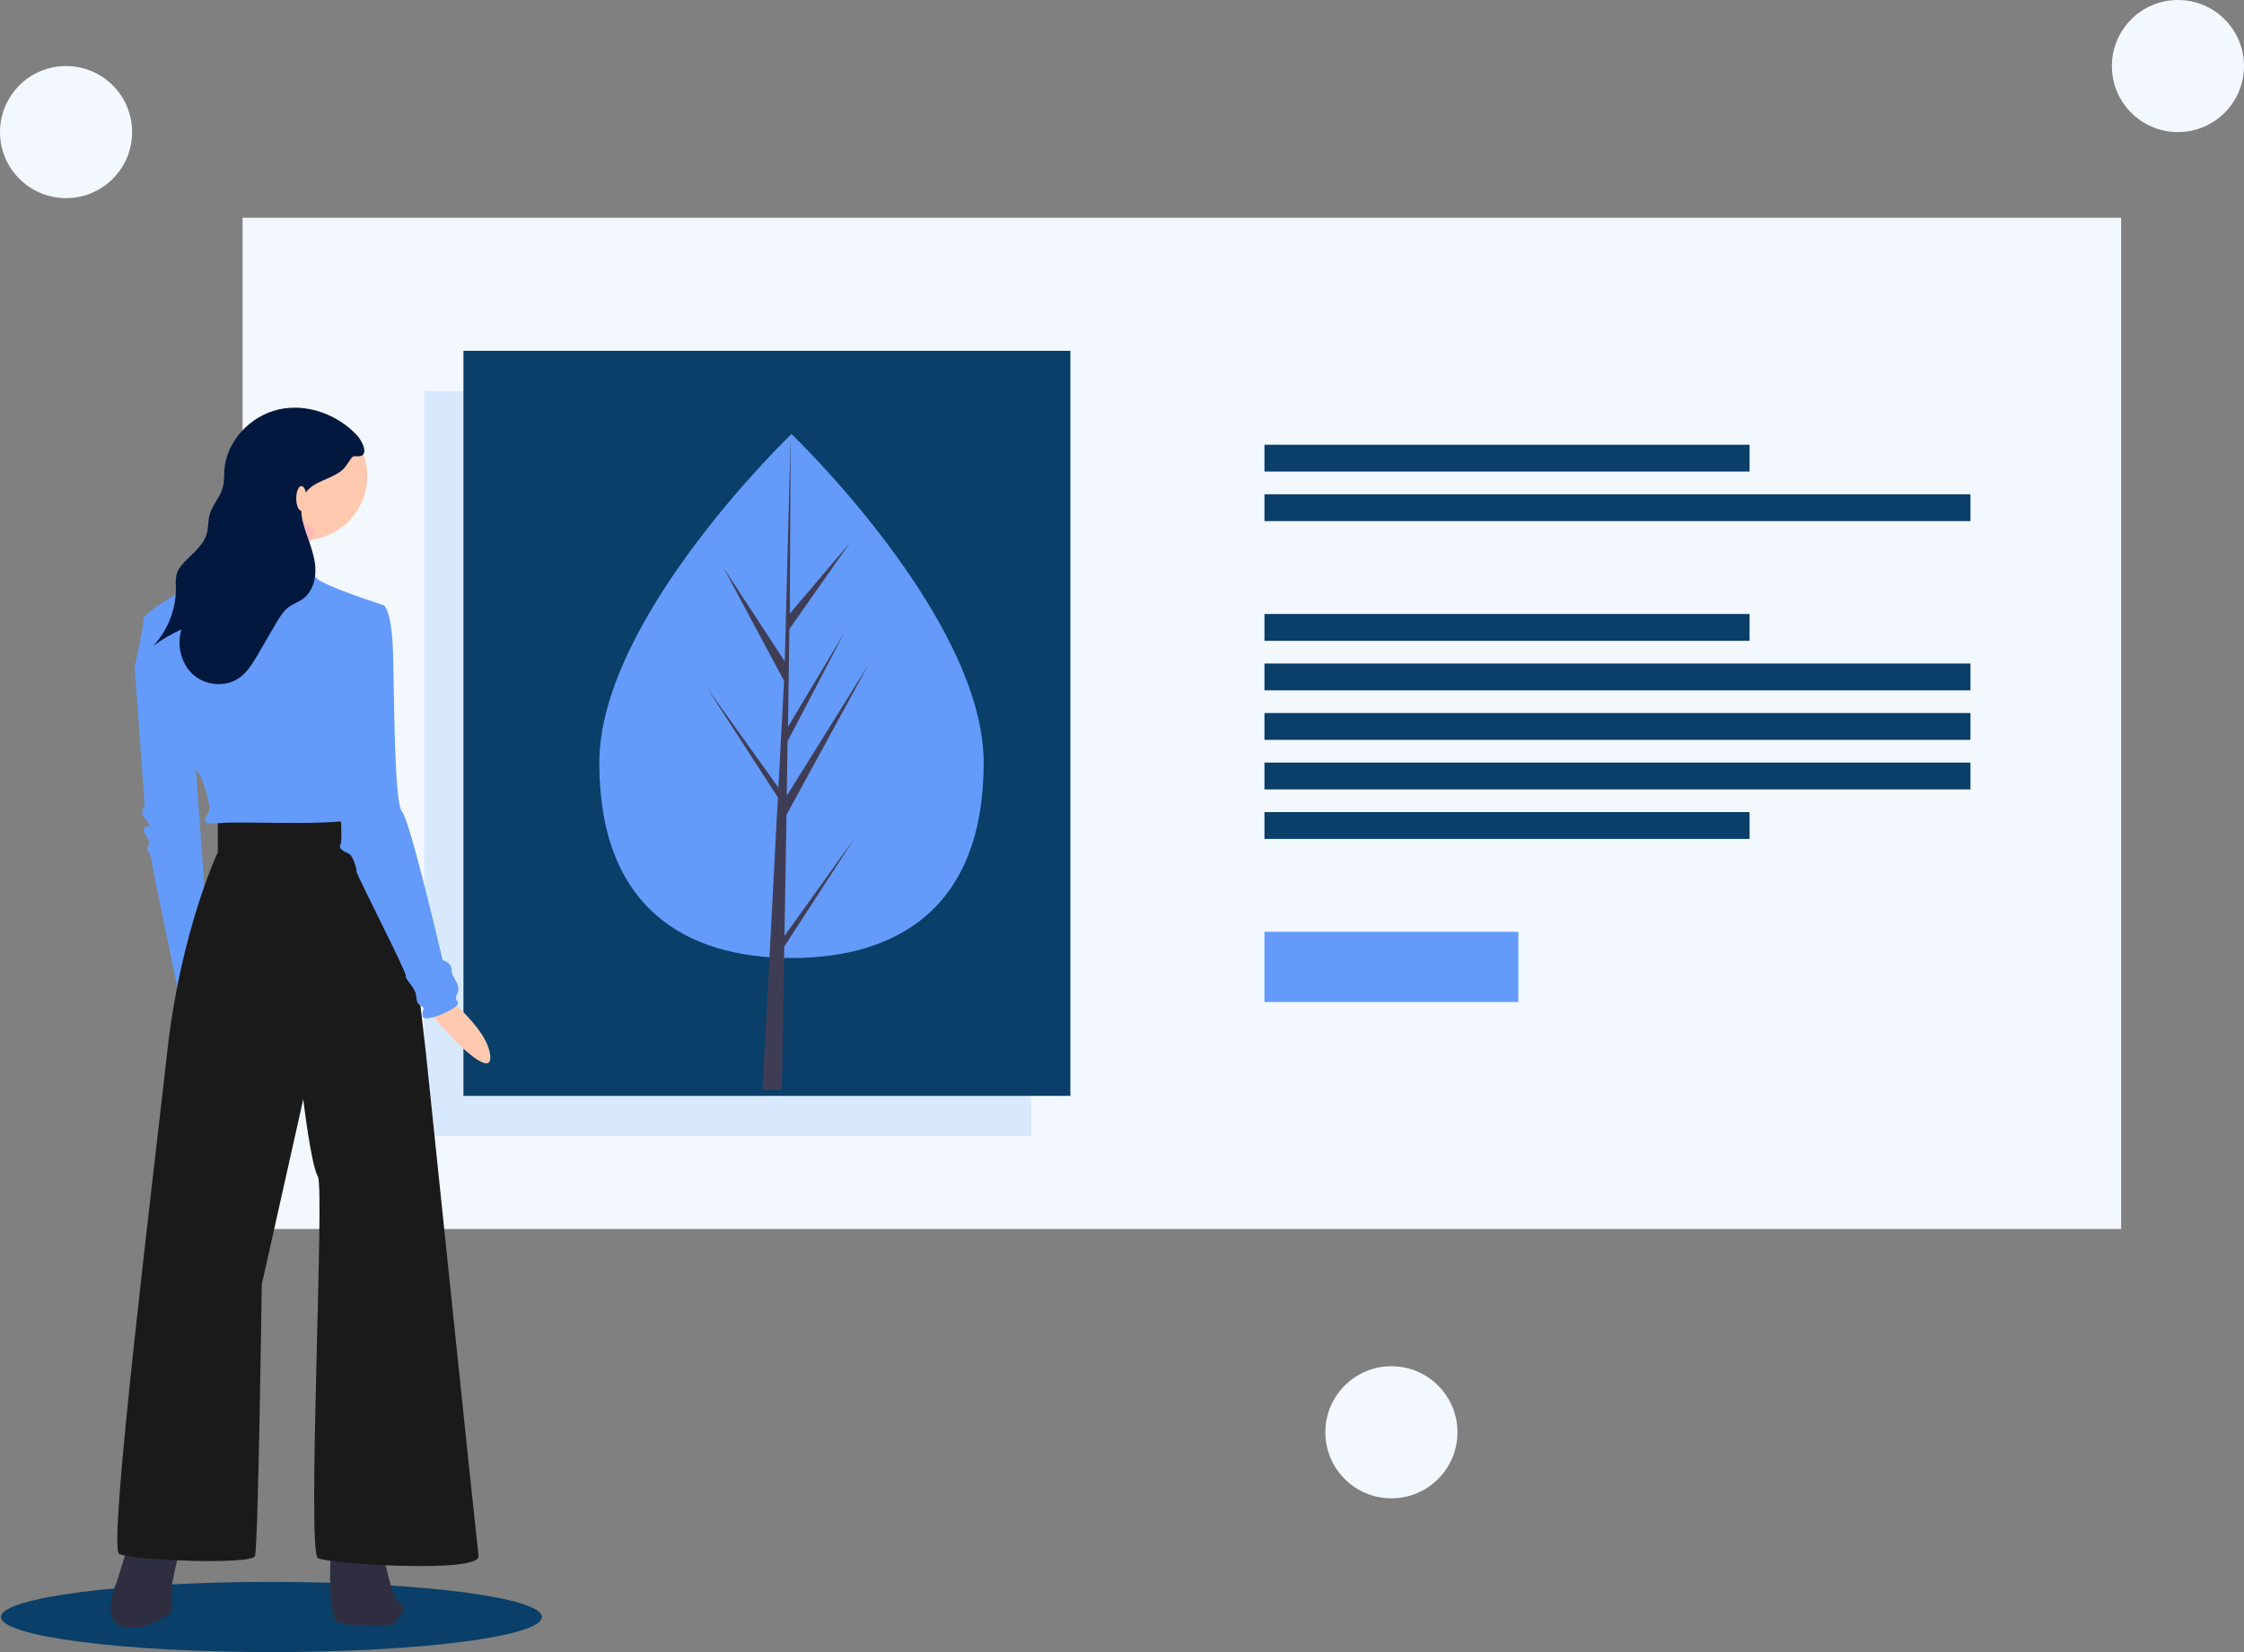 <svg xmlns="http://www.w3.org/2000/svg" viewBox="0 0 1087 800.5" xmlns:v="https://vecta.io/nano"><rect x="0" y="0" width="1087" height="800.5" fill="#808080" stroke="none"/><path d="M117.5 105.5h910v490h-910z" fill="#f3f8ff"/><path d="M205.5 189.5h294v361h-294z" opacity=".3" fill="#9bc4f6" enable-background="new"/><path d="M612.5 215.5h235v13h-235zm0 24h342v13h-342zm0 58h235v13h-235zm0 96h235v13h-235zm0-72h342v13h-342zm0 24h342v13h-342zm0 24h342v13h-342z" fill="#093f68"/><path d="M612.5 451.5h123v34h-123z" fill="#649bfa"/><path d="M224.5 170h294v361h-294z" fill="#093f68"/><path d="M476.5 369.6c0 70.1-41.7 94.6-93.1 94.6s-93.1-24.5-93.1-94.6 93.1-159.3 93.1-159.3 93.1 89.2 93.1 159.3z" fill="#649bfa"/><path d="M380 453.5l1-58.7 39.6-72.6-39.5 63.4.4-26.4 27.4-52.5-27.2 45.5h0l.7-47.4 29.3-41.8-29.1 34.3.4-87-3 115.2.3-4.8-29.8-45.5 29.3 54.7-2.8 53-.1-1.5-34.3-47.9 34.2 52.9-.3 6.6-.1.1v.6l-7 134.4h9.4l1.1-69.4 34.2-52.8z" fill="#3f3d56"/><ellipse cx="131.5" cy="783.5" rx="131" ry="17" fill="#093f68"/><path d="M69.6 312.9l-4.4 10.3 4.9 66.9s-2.7 3.8 0 6.5 2.2 3.8 2.2 3.8-4.4 0-2.2 3.3 2.2 4.9 2.2 4.9l-1.1 3.3s2.2 2.7 2.2 4.9 14.1 69.1 14.1 69.1l13.6-26.7-7.6-106.1-23.9-40.2z" fill="#649bfa"/><path d="M212.7 480.2s23.9 17.6 24.8 31.7-30.8-21-31.1-24.9 6.3-6.8 6.3-6.8z" fill="#ffc9b0"/><path d="M62.6 746.9l-6 19.6s-8.7 19 3.3 21.8 23.4-7.6 23.4-7.6v-13.1l4.4-20.7H62.6zm97.9 0s-2.7 37 3.3 39.2 27.2 2.7 27.7 0 7.1-5.4 2.2-9.2-8.2-26.1-8.2-26.1l-25-3.9z" fill="#2f2e41"/><path d="M105.5 396.6V413S87.6 450.5 81 509.8 52.2 749.7 57.7 752.9s64.2 5.4 65.8 1.1 3.3-131.6 3.3-131.6l20.1-89.8s3.8 32.1 7.1 37.5-5.4 182.2 0 184.9 78.9 7.6 77.8-1.1-25.6-244.8-25.6-244.8-12.5-111.5-16.3-112.6-38.6-2.2-44.1-1.1-40.3 1.2-40.3 1.2z" fill="#1a1a1a"/><circle cx="146.9" cy="230.7" r="31" fill="#ffc9b0"/><path d="M153.4 256.9s-15.8 24.5-12 31-40.3-6.5-40.3-6.5 26.7-32.6 26.1-36.4 26.2 11.9 26.2 11.9z" fill="#ffb9b9"/><g fill="#649bfa"><path d="M186 293.3s-28.8-9.2-32.6-13.1c-2.4-2.5-4.6-5.2-6.5-8.2l-35.9-4.9c-1.1 0-9.2 9.8-11.4 12s-30 16.9-30 20.7-4.4 23.4-4.4 23.4S75 343.3 81 347.7s7.6 3.3 8.2 10.3 8.2 18.5 8.2 18.5 4.9 12.5 3.8 16.3-6 7.1 5.4 6 68 2.2 68-3.8-10.9-63.1-10.9-63.1l22.3-38.6z"/><path d="M175.7 294.4l10.3-1.1s3.8 2.2 4.4 23.4.5 72.3 4.4 76.7 19.6 71.8 19.6 71.8 4.4 1.1 4.4 4.9 4.9 7.1 2.7 11.4 2.2 3.3-.5 6-15.8 8.2-16.3 4.9 1.6-3.8-.5-4.9-2.2-1.6-2.7-5.4-5.4-7.6-4.9-9.2-23.9-49-23.9-50.6-1.6-7.6-3.8-8.7-5.4-2.2-3.8-4.9-4.4-84.3-4.4-84.3l15-30z"/></g><path d="M173.1 211.1c-9.5-10.3-24.4-15.8-38.1-12.7s-25.2 15.2-26.3 29.2c-.2 2.9 0 5.8-.8 8.6-1.2 4.7-5 8.4-6.3 13-.9 3.1-.6 6.5-1.5 9.6-1.7 5.7-7 9.5-11.1 13.9-1.6 1.6-2.9 3.6-3.5 5.8-.4 1.9-.4 3.9-.3 5.9.2 10.6-3.8 20.9-11 28.6 4.3-3.2 8.8-5.8 13.7-8-2.4 7.7-.2 16.7 5.8 22s15.7 6.1 22.3 1.4c3.9-2.8 6.4-7 8.8-11.1l9.1-15.6c1.7-2.8 3.4-5.7 6-7.6 2.1-1.5 4.6-2.3 6.8-3.9 5.3-3.8 6.8-11.3 5.8-17.7s-3.9-12.5-5.6-18.8c-1.3-5-1.7-10.7 1.2-15 3.9-5.6 12-6.3 17.4-10.7 2-1.6 2.9-3.6 4.4-5.6 1.3-1.9 1.7-1.2 3.7-1.3 5.7-.2 1.6-7.7-.5-10z" fill="#02183e"/><ellipse cx="146" cy="241.5" rx="2.5" ry="6" fill="#ffc9b0"/><g fill="#f3f8ff"><circle cx="674" cy="694" r="32"/><circle cx="32" cy="64" r="32"/><circle cx="1055" cy="32" r="32"/></g></svg>